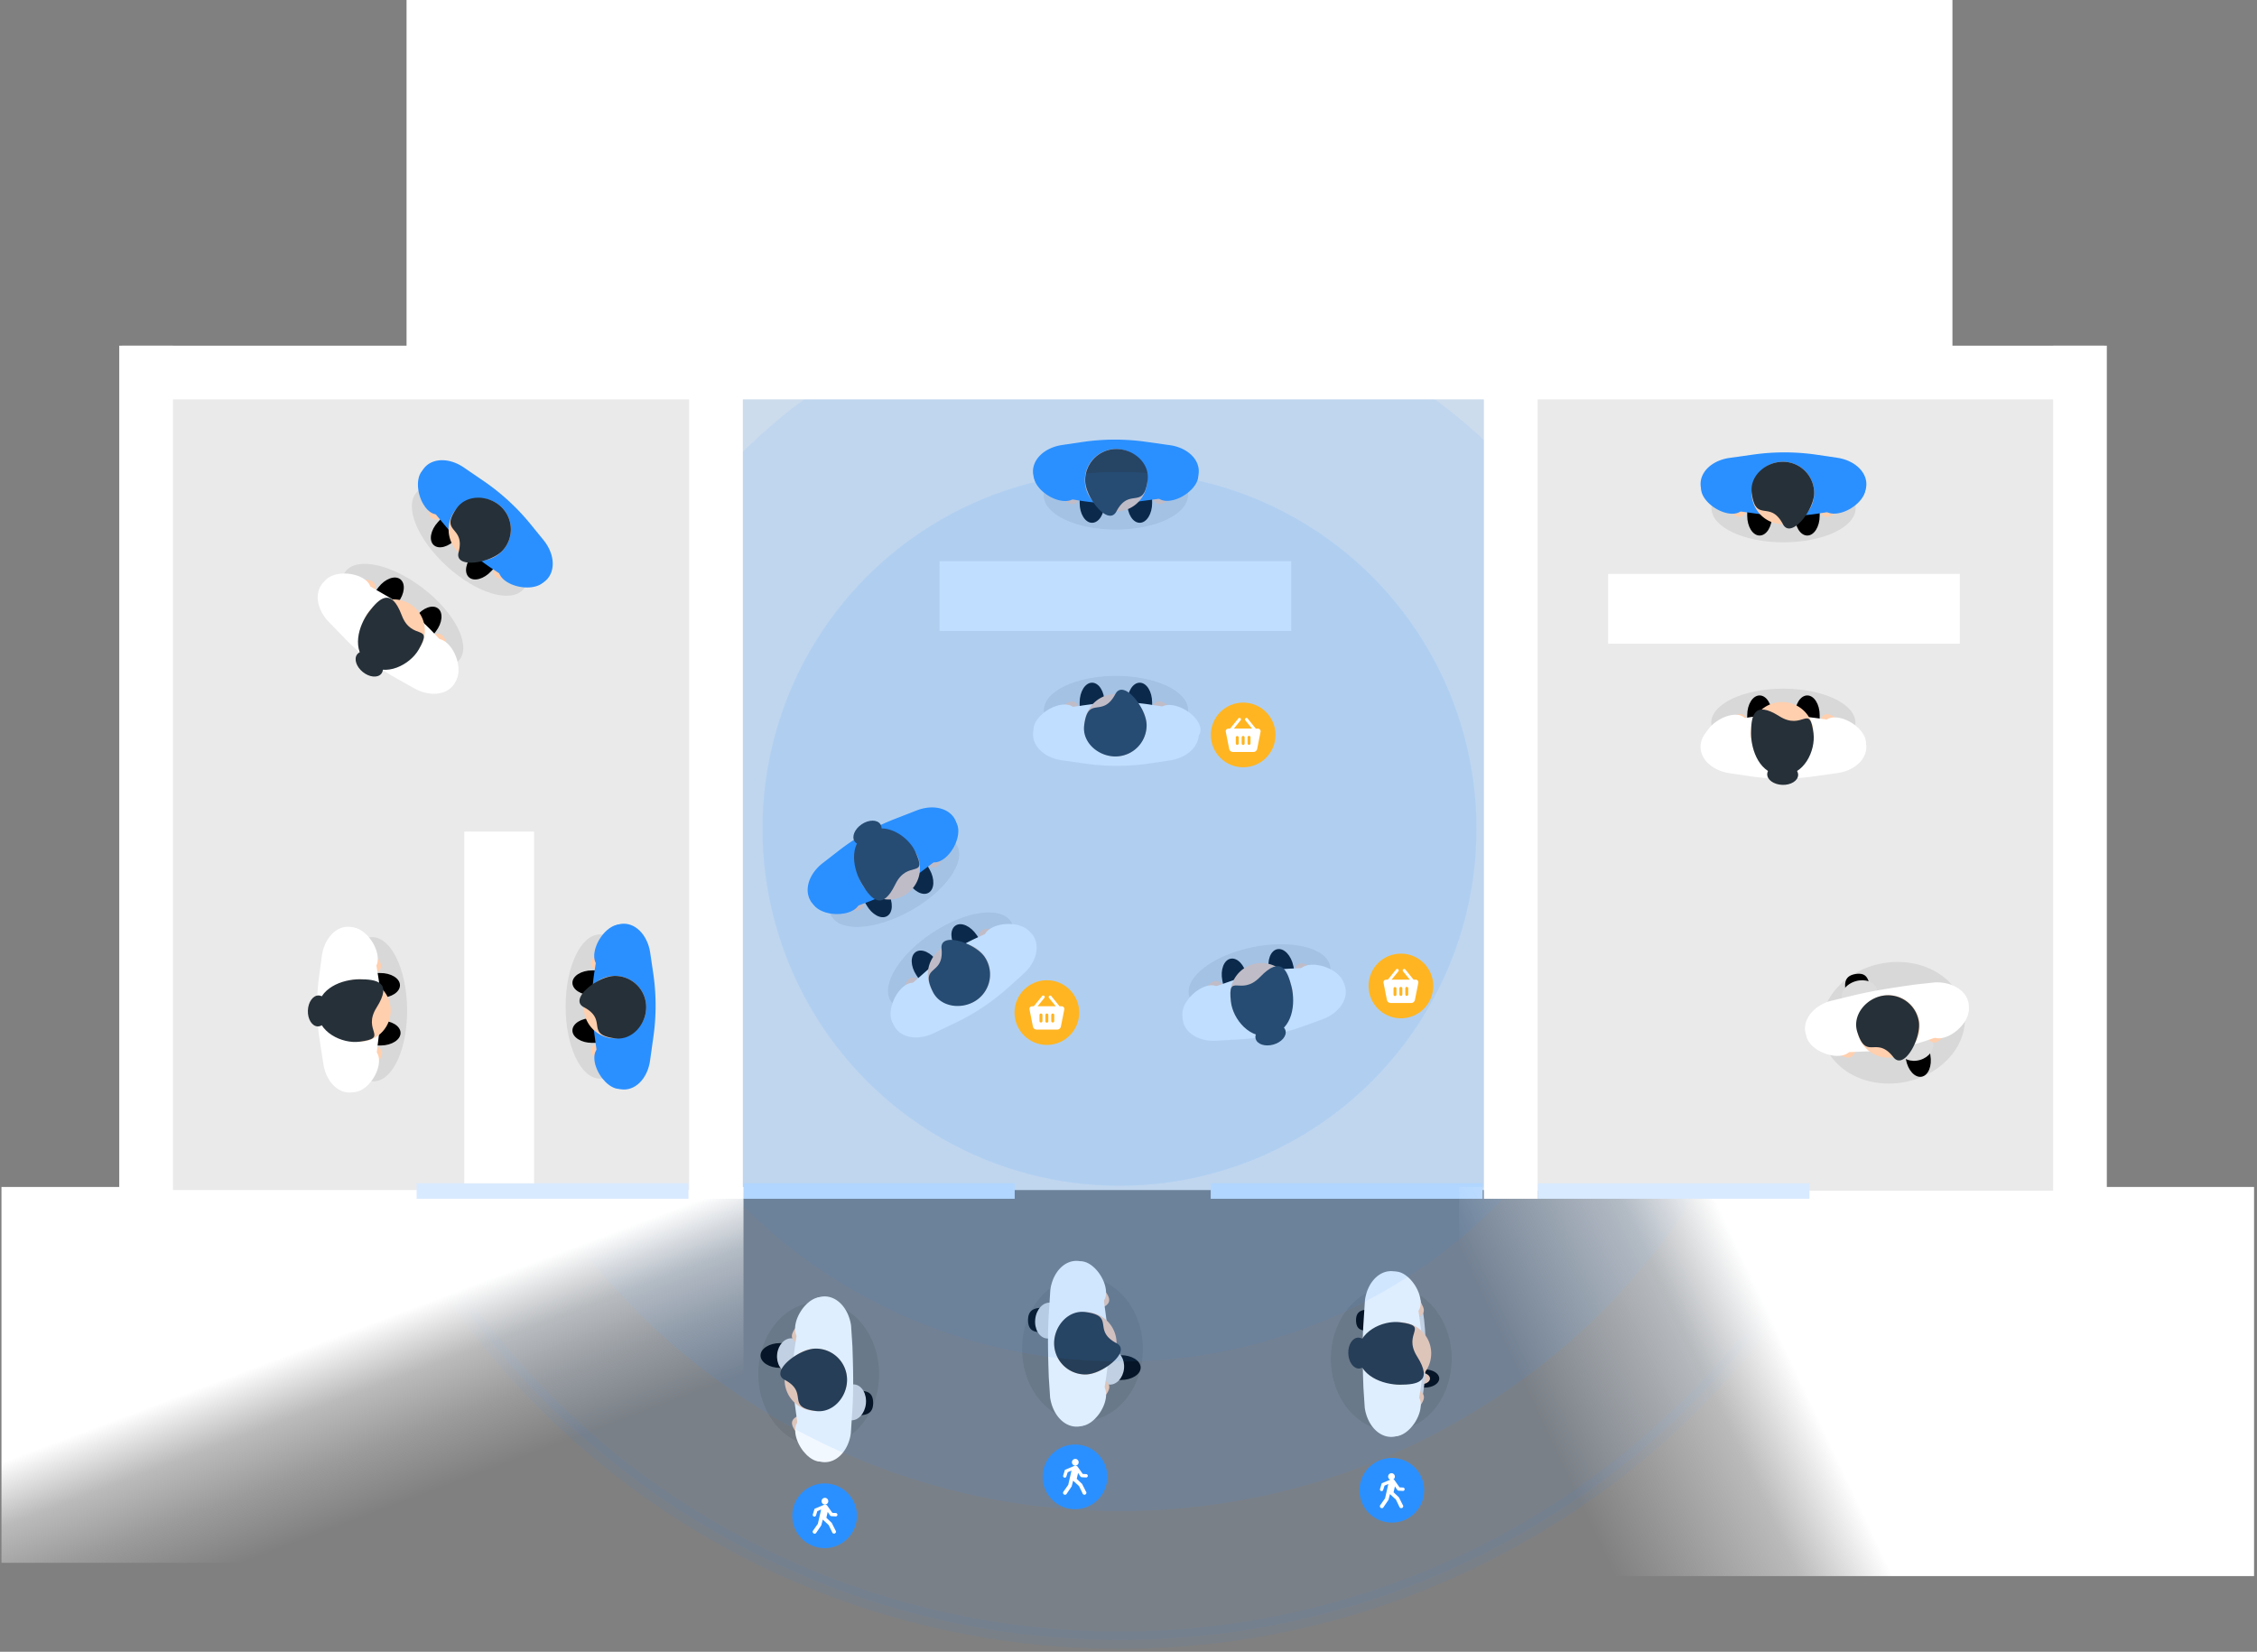 <svg width="511" height="374" viewBox="0 0 511 374" xmlns="http://www.w3.org/2000/svg">
    <rect x="0" y="0" width="511" height="374" fill="#808080" stroke="none"/>
    <defs>
        <linearGradient x1="73.082%" y1="19.086%" x2="97.391%" y2="51.98%" id="a">
            <stop stop-color="#FFF" offset="0%"/>
            <stop stop-color="#FAFAFA" stop-opacity=".48" offset="33.673%"/>
            <stop stop-color="#FDFDFD" stop-opacity=".22" offset="64.794%"/>
            <stop stop-color="#FFF" stop-opacity="0" offset="100%"/>
        </linearGradient>
        <linearGradient x1="63.52%" y1="21.141%" x2="96.714%" y2="28.779%" id="b">
            <stop stop-color="#FFF" offset="0%"/>
            <stop stop-color="#FAFAFA" stop-opacity=".48" offset="33.673%"/>
            <stop stop-color="#FBFBFB" stop-opacity=".352" offset="51.096%"/>
            <stop stop-color="#FDFDFD" stop-opacity=".22" offset="69.072%"/>
            <stop stop-color="#FFF" stop-opacity="0" offset="100%"/>
        </linearGradient>
    </defs>
    <g fill="none" fill-rule="evenodd">
        <path d="M164.69 78.267h176.292v191.185H164.69z" fill-rule="nonzero" fill="#EAEAEA"/>
        <g transform="translate(168.185 99.392)" fill-rule="nonzero">
            <path fill="#D8EAFF" d="M61.55 168.54v3.496H0v-3.495zM167.477 168.54v3.496h-61.55v-3.495z"/>
            <ellipse fill="#000" opacity=".08" cx="84.438" cy="12.784" rx="16.322" ry="7.733"/>
            <path d="M87.049 14.514c0 2.466 1.256 4.466 2.808 4.466 1.552 0 2.809-2 2.809-4.466 0-2.467-.093-4.467-2.809-4.467-2.992 0-2.808 2-2.808 4.467zM76.258 14.514c0 2.466 1.257 4.466 2.809 4.466 1.552 0 2.808-2 2.808-4.466 0-2.467-.092-4.467-2.808-4.467-2.993 0-2.809 2-2.809 4.467z" fill="#000"/>
            <path d="M96.87 11.398c.78 1.255-.016 2.167-1.092 2.836s-2.023.84-2.804-.415c-.781-1.255-.54-2.814.534-3.483s2.582-.193 3.361 1.062z" fill="#FFCFAE"/>
            <ellipse fill="#2B90FF" transform="rotate(-31.88 98.298 10.194)" cx="98.298" cy="10.194" rx="5.333" ry="3.038"/>
            <path d="M72.155 11.398c-.784 1.262.015 2.18 1.096 2.851 1.08.672 2.033.845 2.819-.416.786-1.262.544-2.83-.537-3.496-1.08-.665-2.594-.196-3.378 1.061z" fill="#FFCFAE"/>
            <ellipse fill="#2B90FF" transform="rotate(-58.12 70.725 10.217)" cx="70.725" cy="10.217" rx="3.053" ry="5.362"/>
            <path d="M72.284 1.368l4.6-.681A50.412 50.412 0 0 1 91.29.646l5.401.76c3.8.54 6.535 3.012 6.535 5.893 0 2.9-2.781 5.383-6.606 5.903l-6.921.938a45.427 45.427 0 0 1-13.032-.126l-4.465-.695c-3.8-.59-6.513-3.083-6.513-5.974.005-2.903 2.765-5.409 6.596-5.977z" fill="#2B90FF"/>
            <path d="M84.574 16.413a7.067 7.067 0 1 1 0-14.133 7.067 7.067 0 0 1 0 14.133" fill="#FFCFAE"/>
            <path d="M91.641 9.347c-.912 6.914-4.103 1.443-7.067 7.066-1.823 3.453-7.066-3.164-7.066-7.066a7.067 7.067 0 0 1 7.066-7.067c3.903 0 7.578 3.191 7.067 7.067z" fill="#263038"/>
            <ellipse fill="#000" opacity=".08" cx="84.485" cy="61.38" rx="16.322" ry="7.733"/>
            <path d="M81.874 59.65c0-2.466-1.257-4.466-2.809-4.466-1.551 0-2.808 2-2.808 4.466 0 2.467.093 4.467 2.808 4.467 2.993 0 2.809-2 2.809-4.467zM92.664 59.65c0-2.466-1.257-4.466-2.808-4.466-1.552 0-2.809 2-2.809 4.466 0 2.467.093 4.467 2.809 4.467 2.992 0 2.808-2 2.808-4.467z" fill="#000"/>
            <path d="M72.053 62.766c-.781-1.255.015-2.167 1.091-2.836s2.023-.84 2.804.415c.781 1.255.541 2.815-.533 3.483-1.075.669-2.582.193-3.362-1.062z" fill="#FFCFAE"/>
            <ellipse fill="#FFF" transform="rotate(-31.88 70.626 63.941)" cx="70.626" cy="63.941" rx="5.333" ry="3.038"/>
            <path d="M96.767 62.766c.785-1.261-.015-2.18-1.095-2.851-1.08-.672-2.034-.845-2.82.416-.785 1.262-.543 2.83.537 3.496 1.08.665 2.594.196 3.378-1.061z" fill="#FFCFAE"/>
            <ellipse fill="#FFF" transform="rotate(-58.055 98.793 64.073)" cx="98.793" cy="64.073" rx="3.058" ry="5.371"/>
            <path d="M96.638 72.796l-4.6.681a50.412 50.412 0 0 1-14.404.041l-5.401-.76c-3.8-.54-6.535-3.012-6.535-5.893 0-2.9 2.78-5.383 6.606-5.903l6.92-.938a45.427 45.427 0 0 1 13.033.126l4.465.695c3.8.59 6.512 3.084 6.512 5.974-.003 2.903-2.764 5.409-6.596 5.977z" fill="#FFF"/>
            <path d="M84.347 57.75a7.067 7.067 0 1 1 0 14.134 7.067 7.067 0 0 1 0-14.133" fill="#FFCFAE"/>
            <path d="M77.281 64.818c.912-6.915 4.103-1.444 7.067-7.067 1.824-3.453 7.067 3.164 7.067 7.067a7.067 7.067 0 0 1-7.068 7.066c-3.902 0-7.576-3.191-7.066-7.066z" fill="#263038"/>
            <ellipse fill="#000" opacity=".08" transform="rotate(-11.51 116.988 122.646)" cx="116.988" cy="122.646" rx="16.322" ry="7.733"/>
            <ellipse fill="#000" opacity=".08" cx="76.9" cy="206.061" rx="13.678" ry="16.322"/>
            <path d="M114.071 121.497c-.492-2.416-2.127-4.126-3.647-3.816-1.52.31-2.354 2.52-1.862 4.936.493 2.416.982 4.359 3.648 3.816 2.933-.597 2.352-2.52 1.861-4.936zM124.644 119.345c-.492-2.416-2.127-4.126-3.647-3.816-1.52.31-2.354 2.52-1.862 4.936.493 2.416.982 4.359 3.648 3.816 2.933-.597 2.354-2.52 1.861-4.936z" fill="#000"/>
            <path d="M105.068 126.51c-1.015-1.075-.418-2.129.503-2.998.921-.87 1.815-1.226 2.83-.152 1.015 1.075 1.091 2.65.172 3.52-.92.87-2.494.704-3.505-.37z" fill="#FFCFAE"/>
            <ellipse fill="#FFF" transform="rotate(-43.38 103.905 127.972)" cx="103.905" cy="127.972" rx="5.333" ry="3.038"/>
            <path d="M129.286 121.58c.516-1.392-.456-2.127-1.643-2.575-1.187-.449-2.161-.423-2.68.97-.518 1.394.03 2.888 1.225 3.324 1.195.437 2.581-.33 3.098-1.718z" fill="#FFCFAE"/>
            <ellipse fill="#FFF" transform="rotate(-69.63 130.927 122.452)" cx="130.927" cy="122.452" rx="3.053" ry="5.362"/>
            <path d="M131.155 131.432l-4.372 1.583a50.412 50.412 0 0 1-14.107 2.914l-5.445.325c-3.827.23-7.01-1.648-7.585-4.47-.58-2.84 1.652-5.83 5.296-7.102l6.594-2.299a45.427 45.427 0 0 1 12.797-2.476l4.514-.21c3.835-.177 6.99 1.724 7.572 4.56.589 2.848-1.617 5.855-5.264 7.175z" fill="#FFF"/>
            <ellipse fill="#000" opacity=".08" transform="rotate(-29.37 34.273 100.022)" cx="34.273" cy="100.022" rx="16.322" ry="7.733"/>
            <path d="M37.398 100.245c1.216 2.149 3.286 3.275 4.638 2.515 1.353-.76 1.467-3.12.257-5.27-1.21-2.148-2.27-3.846-4.638-2.514-2.608 1.468-1.467 3.12-.257 5.269zM27.995 105.538c1.216 2.149 3.286 3.275 4.639 2.515 1.352-.76 1.466-3.12.257-5.269-1.21-2.149-2.27-3.846-4.639-2.515-2.608 1.467-1.466 3.119-.257 5.269z" fill="#000"/>
            <path d="M44.429 92.713c1.296.711 1.05 1.896.44 3.006-.61 1.11-1.35 1.725-2.646 1.014-1.294-.712-1.852-2.187-1.243-3.298.61-1.111 2.152-1.432 3.449-.722z" fill="#FFCFAE"/>
            <ellipse fill="#2B90FF" transform="rotate(-61.25 45.089 90.965)" cx="45.089" cy="90.965" rx="5.333" ry="3.038"/>
            <path d="M22.894 104.839c-.066 1.485 1.082 1.892 2.354 1.947 1.272.054 2.187-.262 2.252-1.746.065-1.485-.912-2.736-2.185-2.79-1.274-.052-2.358 1.104-2.421 2.589z" fill="#FFCFAE"/>
            <ellipse fill="#2B90FF" transform="rotate(-87.49 21.066 104.517)" cx="21.066" cy="104.517" rx="3.053" ry="5.362"/>
            <path d="M18.085 96.032l3.675-2.85a50.412 50.412 0 0 1 12.532-7.1l5.083-1.976c3.572-1.392 7.178-.582 8.592 1.927 1.422 2.526.217 6.057-2.864 8.385l-5.571 4.214a45.427 45.427 0 0 1-11.416 6.277l-4.232 1.585c-3.595 1.346-7.188.506-8.604-2.012-1.432-2.538-.256-6.076 2.805-8.45z" fill="#2B90FF"/>
            <ellipse fill="#000" opacity=".08" transform="rotate(-33.59 47.112 118.293)" cx="47.112" cy="118.293" rx="16.322" ry="7.733"/>
            <path d="M43.976 118.315c-1.368-2.055-3.519-3.025-4.81-2.168-1.292.858-1.234 3.22.13 5.274 1.365 2.055 2.547 3.67 4.81 2.167 2.494-1.655 1.234-3.223-.13-5.273zM52.965 112.345c-1.368-2.055-3.518-3.024-4.81-2.167-1.292.857-1.234 3.219.13 5.273 1.365 2.055 2.548 3.67 4.81 2.168 2.493-1.662 1.233-3.22-.13-5.274z" fill="#000"/>
            <path d="M37.518 126.343c-1.345-.607-1.187-1.814-.66-2.966.525-1.152 1.215-1.824 2.564-1.205 1.35.618 2.008 2.045 1.482 3.191s-2.04 1.594-3.386.98z" fill="#FFCFAE"/>
            <ellipse fill="#FFF" transform="rotate(-65.46 36.99 128.14)" cx="36.99" cy="128.14" rx="5.333" ry="3.038"/>
            <path d="M58.103 112.667c-.044-1.485-1.215-1.807-2.49-1.769-1.276.038-2.162.421-2.118 1.906.045 1.485 1.113 2.658 2.385 2.62 1.272-.038 2.269-1.272 2.223-2.757z" fill="#FFCFAE"/>
            <ellipse fill="#FFF" transform="rotate(-1.71 59.965 112.867)" cx="59.965" cy="112.867" rx="5.362" ry="3.053"/>
            <path d="M63.546 121.097l-3.456 3.111a50.412 50.412 0 0 1-11.976 8.002l-4.924 2.35c-3.459 1.65-7.116 1.107-8.708-1.291-1.604-2.415-.661-6.023 2.238-8.571l5.247-4.61a45.427 45.427 0 0 1 10.927-7.105l4.103-1.89c3.488-1.607 7.13-1.034 8.73 1.367 1.61 2.434.697 6.045-2.181 8.637z" fill="#FFF"/>
            <path d="M44.985 115.363a7.067 7.067 0 1 1 7.821 11.772 7.067 7.067 0 0 1-7.821-11.772" fill="#FFCFAE"/>
            <path d="M43.01 125.16c-3.066-6.265 2.62-3.473 1.975-9.797-.394-3.883 7.637-1.273 9.796 1.976a7.067 7.067 0 0 1-1.976 9.796c-3.252 2.161-8.082 1.53-9.796-1.975z" fill="#263038"/>
            <path fill="#FFF" d="M124.164 43.465H44.529V27.66h79.635z"/>
            <path d="M69.036 202.28c2.467 0 4.467-1.257 4.467-2.809 0-1.552-2-2.808-4.467-2.808-2.466 0-4.466.092-4.466 2.808 0 2.99 1.995 2.809 4.466 2.809zM85.602 213.07c2.466 0 4.466-1.257 4.466-2.809 0-1.551-2-2.808-4.466-2.808-2.467 0-4.467.093-4.467 2.808 0 2.99 1.996 2.809 4.467 2.809z" fill="#000"/>
            <path d="M84.772 208.464c-1.576 0-2.853.059-2.853 1.793 0 1.912 1.277 1.793 2.853 1.793M79.597 192.454c1.256-.78 2.167.016 2.836 1.092s.84 2.022-.415 2.804c-1.255.78-2.814.54-3.483-.534s-.192-2.58 1.062-3.362z" fill="#FFCFAE"/>
            <ellipse fill="#FFF" transform="rotate(-31.88 78.415 191.007)" cx="78.415" cy="191.007" rx="3.038" ry="5.333"/>
            <ellipse fill="#DDD" transform="rotate(-83.83 69.22 199.62)" cx="69.22" cy="199.621" rx="4.076" ry="3.038"/>
            <ellipse fill="#DDD" transform="rotate(-83.83 83.273 210.21)" cx="83.273" cy="210.21" rx="3.919" ry="3.038"/>
            <path d="M79.603 217.173c1.262.784 2.18-.015 2.851-1.095.672-1.081.845-2.034-.416-2.82-1.261-.785-2.83-.544-3.495.537-.666 1.08-.203 2.59 1.06 3.378z" fill="#FFCFAE"/>
            <ellipse fill="#FFF" transform="rotate(-58.12 78.408 218.627)" cx="78.408" cy="218.627" rx="5.362" ry="3.053"/>
            <path d="M69.57 217.04l-.304-4.616c-.152-4.56-.304-9.27 0-14.286l.353-5.504c.54-3.8 3.012-6.535 5.893-6.535 2.9 0 5.383 2.78 5.903 6.606l.938 6.921a45.427 45.427 0 0 1-.127 13.032l-.694 4.465c-.59 3.8-3.084 6.512-5.974 6.512-2.914-.003-5.421-2.763-5.988-6.595z" fill="#FFF"/>
            <path d="M84.614 204.75a7.067 7.067 0 1 1-14.134 0 7.067 7.067 0 0 1 14.134 0" fill="#FFCFAE"/>
            <path d="M77.547 197.684c6.915.912 1.444 4.103 7.067 7.067 3.453 1.823-3.164 7.067-7.067 7.067a7.067 7.067 0 0 1-7.067-7.067c0-3.904 3.198-7.578 7.067-7.067z" fill="#263038"/>
            <ellipse fill="#000" opacity=".08" cx="17.173" cy="211.72" rx="13.678" ry="16.322"/>
            <path d="M25.036 215.502c-2.466 0-4.466 1.256-4.466 2.808 0 1.552 2 2.809 4.466 2.809 2.467 0 4.467-.093 4.467-2.809 0-2.99-1.995-2.808-4.467-2.808zM8.471 204.711c-2.466 0-4.466 1.257-4.466 2.809 0 1.551 2 2.814 4.466 2.814 2.467 0 4.467-.092 4.467-2.808 0-2.996-1.996-2.815-4.467-2.815z" fill="#000"/>
            <path d="M9.3 209.318c1.577 0 2.853-.06 2.853-1.794 0-1.912-1.276-1.793-2.852-1.793M14.476 225.327c-1.256.78-2.167-.015-2.836-1.091s-.84-2.023.415-2.804c1.255-.782 2.814-.541 3.483.533.669 1.075.191 2.58-1.062 3.362z" fill="#FFCFAE"/>
            <ellipse fill="#FFF" transform="rotate(-31.88 15.674 226.739)" cx="15.674" cy="226.739" rx="3.038" ry="5.333"/>
            <ellipse fill="#DDD" transform="rotate(-83.83 24.838 218.131)" cx="24.838" cy="218.131" rx="4.076" ry="3.038"/>
            <ellipse fill="#DDD" transform="rotate(-83.83 10.787 207.541)" cx="10.787" cy="207.541" rx="3.919" ry="3.038"/>
            <path d="M14.47 200.608c-1.262-.784-2.18.015-2.851 1.096-.672 1.08-.845 2.033.416 2.819s2.83.544 3.495-.537c.666-1.08.203-2.59-1.06-3.378z" fill="#FFCFAE"/>
            <ellipse fill="#FFF" transform="rotate(-58.12 15.664 199.194)" cx="15.664" cy="199.194" rx="5.362" ry="3.053"/>
            <path d="M24.503 200.742l.304 4.615c.152 4.56.304 9.27 0 14.286l-.353 5.504c-.54 3.8-3.012 6.535-5.893 6.535-2.9 0-5.383-2.78-5.903-6.606l-.938-6.921a45.427 45.427 0 0 1 .127-13.032l.694-4.465c.59-3.8 3.084-6.512 5.974-6.512 2.914.003 5.421 2.763 5.988 6.596z" fill="#FFF"/>
            <path d="M9.459 213.03a7.067 7.067 0 1 1 14.134 0 7.067 7.067 0 0 1-14.134 0" fill="#FFCFAE"/>
            <path d="M16.526 220.097c-6.915-.912-1.444-4.103-7.067-7.067-3.453-1.823 3.164-7.066 7.067-7.066a7.067 7.067 0 0 1 7.067 7.066c0 3.905-3.198 7.578-7.067 7.067z" fill="#263038"/>
            <ellipse fill="#000" opacity=".08" cx="146.809" cy="208.258" rx="13.678" ry="16.322"/>
            <path d="M154.395 214.792c1.809 0 3.275-.923 3.275-2.06 0-1.136-1.466-2.059-3.275-2.059-1.808 0-3.275.067-3.275 2.06 0 2.193 1.464 2.059 3.275 2.059z" fill="#000"/>
            <path d="M153.787 211.416c-1.155 0-2.092.043-2.092 1.317 0 1.4.936 1.316 2.092 1.316" fill="#FFCFAE"/>
            <ellipse fill="#FFCFAE" transform="rotate(-83.83 152.096 212.683)" cx="152.096" cy="212.683" rx="2.193" ry="2.155"/>
            <path d="M153.495 214.043c1.15 0 2.084-.587 2.084-1.31 0-.724-.933-1.31-2.084-1.31-1.15 0-2.083.042-2.083 1.31 0 1.4.933 1.31 2.083 1.31z" fill="#FFCFAE"/>
            <path d="M142.705 201.947c2.14 0 3.876-1.091 3.876-2.432 0-1.34-1.736-2.431-3.876-2.431-2.14 0-3.875.08-3.875 2.431-.003 2.591 1.73 2.432 3.875 2.432z" fill="#000"/>
            <ellipse fill="#DDD" cx="152.353" cy="206.921" rx="2.28" ry="13.45"/>
            <path d="M150.831 194.777c1.256-.782 2.167.015 2.836 1.09.669 1.077.84 2.024-.415 2.805-1.255.78-2.814.54-3.483-.534s-.191-2.58 1.062-3.361z" fill="#FFCFAE"/>
            <ellipse fill="#FFF" transform="rotate(-31.88 149.647 193.325)" cx="149.647" cy="193.325" rx="3.038" ry="5.333"/>
            <path d="M150.837 219.492c1.262.785 2.18-.015 2.851-1.095.672-1.08.845-2.034-.416-2.82-1.261-.785-2.83-.544-3.495.537-.666 1.08-.203 2.593 1.06 3.378z" fill="#FFCFAE"/>
            <ellipse fill="#FFF" transform="rotate(-58.12 149.646 220.952)" cx="149.646" cy="220.952" rx="5.362" ry="3.053"/>
            <path d="M140.804 219.362l-.304-4.616c-.152-4.56-.304-9.27 0-14.286l.353-5.504c.54-3.8 3.012-6.535 5.893-6.535 2.9 0 5.383 2.781 5.903 6.606l.938 6.921a45.427 45.427 0 0 1-.127 13.032l-.694 4.465c-.59 3.8-3.084 6.512-5.974 6.512-2.915-.003-5.421-2.762-5.988-6.595z" fill="#FFF"/>
            <path d="M155.848 207.073a7.067 7.067 0 1 1-7.064-7.073 7.067 7.067 0 0 1 7.067 7.067" fill="#FFCFAE"/>
            <path d="M148.784 200c6.915.912.467 2.354 3.876 7.75 3.647 5.776.027 6.384-3.876 6.384s-9.346-1.976-9.498-6.991c-.152-5.015 5.626-7.648 9.498-7.143z" fill="#263038"/>
            <ellipse fill="#263038" transform="rotate(-1.89 139.406 206.978)" cx="139.406" cy="206.978" rx="2.333" ry="3.503"/>
            <path d="M115.684 118.88a7.067 7.067 0 1 1 3.365 13.727 7.067 7.067 0 0 1-3.365-13.727" fill="#FFCFAE"/>
            <path d="M110.505 127.427c-.76-6.933 2.174-1.014 6.604-5.61 4.74-4.917 6.193-1.546 7.124 2.244.93 3.79.303 9.548-4.528 10.89-4.831 1.342-8.775-3.644-9.2-7.524z" fill="#263038"/>
            <ellipse fill="#263038" transform="rotate(-15.67 119.48 134.879)" cx="119.48" cy="134.879" rx="3.503" ry="2.333"/>
            <path d="M36.778 103.204a7.067 7.067 0 1 1-7.455-12.008 7.067 7.067 0 0 1 7.455 12.008" fill="#FFCFAE"/>
            <path d="M39.058 93.465c2.872 6.356-1.754 1.638-4.541 7.38-2.984 6.144-5.41 3.39-7.467.074-2.058-3.316-3.25-8.984.93-11.756 4.18-2.772 9.471.752 11.078 4.302z" fill="#263038"/>
            <ellipse fill="#263038" transform="rotate(-33.73 28.22 89.17)" cx="28.219" cy="89.171" rx="3.503" ry="2.333"/>
        </g>
        <g transform="translate(69.705 3.951)">
            <circle fill="#2B90FF" fill-rule="nonzero" opacity=".1" cx="183.757" cy="183.707" r="80.827"/>
            <circle fill="#2B90FF" fill-rule="nonzero" opacity=".08" cx="183.757" cy="183.707" r="120.629"/>
            <circle fill="#2B90FF" fill-rule="nonzero" opacity=".1" cx="183.757" cy="183.707" r="154.517"/>
            <circle fill="#2B90FF" fill-rule="nonzero" opacity=".06" cx="183.757" cy="183.707" r="183.707"/>
            <circle stroke="#2B90FF" stroke-width="4" opacity=".06" cx="183.757" cy="183.707" r="183.707"/>
        </g>
        <path d="M92.046 0h350v78.419h-350z" fill-rule="nonzero" fill="#FFF"/>
        <g fill-rule="nonzero">
            <path fill="url(#a)" d="M0 0h168v85.106H0z" transform="translate(.334 268.757)"/>
            <path fill="url(#b)" transform="matrix(-1 0 0 1 840.334 268.757)" d="M330 0h180v88.106H330z"/>
        </g>
        <g transform="translate(179.28 158.967)" fill-rule="nonzero">
            <circle fill="#2B90FF" cx="7.415" cy="184.24" r="7.327"/>
            <circle fill="#FFB522" cx="57.736" cy="70.305" r="7.327"/>
            <path d="M8.119 183.366l-.304 1.322 1.215 1.157.864 1.717a.444.444 0 1 1-.709.534l-.846-1.754-1.337-1.231-.342 1.308-1.084 1.589a.444.444 0 1 1-.81-.36l1.123-1.59.74-3.243-.865.384c0 .012-.304.986-.304.986a.378.378 0 0 1-.721-.22l.4-1.31 2.002-.84a.89.89 0 0 1 .54-.069.789.789 0 0 1 .289.132l1.206 1.704.784.041a.38.38 0 0 1-.039.76l-.99-.052c-.153-.007-.252-.129-.34-.258l-.472-.707zm-.095-1.89a.76.76 0 1 1 .002-.002l-.002.002z" fill="#FFF"/>
            <circle fill="#2B90FF" cx="64.102" cy="175.426" r="7.327"/>
            <path d="M64.805 174.552l-.303 1.322 1.215 1.156.864 1.718a.444.444 0 1 1-.709.533l-.846-1.754-1.338-1.23-.341 1.308-1.084 1.588a.444.444 0 1 1-.81-.36l1.123-1.59.74-3.243-.865.384c0 .013-.304.987-.304.987a.378.378 0 0 1-.721-.22l.4-1.31 2.002-.841a.89.89 0 0 1 .54-.068.789.789 0 0 1 .289.132l1.206 1.703.784.042a.38.38 0 1 1-.04.76l-.99-.052c-.152-.008-.25-.13-.339-.259l-.473-.706zm-.094-1.89a.76.76 0 1 1 .002-.002l-.002.001z" fill="#FFF"/>
            <circle fill="#2B90FF" cx="135.834" cy="178.465" r="7.327"/>
            <path d="M136.538 177.591l-.304 1.322 1.216 1.157.863 1.717a.444.444 0 1 1-.708.534l-.847-1.754-1.337-1.231-.342 1.308-1.084 1.589a.444.444 0 1 1-.81-.36l1.124-1.59.74-3.243-.865.384c0 .012-.304.986-.304.986a.378.378 0 0 1-.722-.22l.401-1.31 2.002-.84a.89.89 0 0 1 .54-.069.789.789 0 0 1 .288.132l1.207 1.704.784.041a.38.38 0 0 1-.04.76l-.99-.052c-.152-.007-.251-.129-.34-.258l-.472-.707zm-.094-1.89a.76.76 0 1 1 .001-.002l-.001.002zM61.55 69.094a.597.597 0 0 0-.463-.22h-.478l-1.857-2.292a.333.333 0 1 0-.53.404l.012.016 1.52 1.866h-4.116l1.52-1.866a.334.334 0 1 0-.49-.456l-.027.033-1.858 2.293h-.388a.6.6 0 0 0-.588.718l.77 3.875a.87.87 0 0 0 .852.698h4.633a.87.87 0 0 0 .851-.698l.77-3.875a.597.597 0 0 0-.133-.496zm-4.813 3.142a.334.334 0 0 1-.667 0v-1.368a.334.334 0 1 1 .667 0v1.368zm1.333 0a.334.334 0 1 1-.667 0v-1.368a.334.334 0 1 1 .667 0v1.368zm1.333 0a.334.334 0 0 1-.667 0v-1.368a.334.334 0 1 1 .667 0v1.368z" fill="#FFF"/>
            <circle fill="#FFB522" cx="137.894" cy="64.278" r="7.327"/>
            <path d="M141.705 63.07a.597.597 0 0 0-.463-.22h-.478l-1.858-2.294a.333.333 0 1 0-.53.404l.012.016 1.52 1.866h-4.118l1.52-1.866a.334.334 0 1 0-.49-.456l-.027.033-1.858 2.294h-.388a.6.6 0 0 0-.588.717l.77 3.875a.87.87 0 0 0 .852.698h4.633a.87.87 0 0 0 .851-.698l.77-3.875a.597.597 0 0 0-.13-.494zm-4.813 3.141a.334.334 0 1 1-.667 0v-1.368a.334.334 0 0 1 .667 0v1.368zm1.333 0a.334.334 0 0 1-.667 0v-1.368a.334.334 0 1 1 .667 0v1.368zm1.333 0a.334.334 0 0 1-.667 0v-1.368a.334.334 0 1 1 .667 0v1.368z" fill="#FFF"/>
            <circle fill="#FFB522" cx="102.179" cy="7.439" r="7.327"/>
            <path d="M105.99 6.231a.597.597 0 0 0-.463-.22h-.477l-1.859-2.294a.333.333 0 1 0-.53.405l.012.015 1.52 1.866h-4.117l1.52-1.866a.334.334 0 0 0-.49-.456l-.027.033-1.859 2.294h-.387a.6.6 0 0 0-.588.717l.77 3.875a.87.87 0 0 0 .851.698h4.634a.87.87 0 0 0 .851-.698l.77-3.875a.597.597 0 0 0-.13-.494zm-4.812 3.141a.334.334 0 0 1-.667 0V8.005a.334.334 0 0 1 .667 0v1.367zm1.333 0a.334.334 0 1 1-.668 0V8.005a.334.334 0 0 1 .668 0v1.367zm1.332 0a.334.334 0 0 1-.667 0V8.005a.334.334 0 1 1 .667 0v1.367z" fill="#FFF"/>
        </g>
        <g transform="translate(27 78.267)" fill-rule="nonzero">
            <path fill="#EAEAEA" d="M320.061 5.927h124.62v185.41h-124.62zM6.991 5.927h124.62v185.258H6.991z"/>
            <path fill="#FFF" d="M437.842 0H450v193.161h-12.158z"/>
            <path fill="#FFF" d="M317.174 12.158V0h132.219v12.158z"/>
            <path fill="#D8EAFF" d="M321.124 193.161v-3.495h61.55v3.495z"/>
            <ellipse fill="#000" opacity=".08" cx="376.809" cy="36.796" rx="16.322" ry="7.733"/>
            <path d="M374.198 38.526c0 2.466-1.257 4.466-2.809 4.466-1.552 0-2.808-2-2.808-4.466 0-2.467.092-4.467 2.808-4.467 2.992 0 2.809 2 2.809 4.467zM384.988 38.526c0 2.466-1.257 4.466-2.809 4.466-1.551 0-2.808-2-2.808-4.466 0-2.467.093-4.467 2.808-4.467 2.993 0 2.809 2 2.809 4.467z" fill="#000"/>
            <path d="M364.377 35.41c-.781 1.256.015 2.168 1.091 2.836 1.076.669 2.023.84 2.804-.415.781-1.255.541-2.814-.533-3.483-1.075-.669-2.582-.193-3.362 1.062z" fill="#FFCFAE"/>
            <ellipse fill="#2B90FF" transform="rotate(-58.12 362.961 34.237)" cx="362.961" cy="34.237" rx="3.038" ry="5.333"/>
            <path d="M389.091 35.41c.784 1.262-.015 2.18-1.096 2.851-1.08.672-2.033.845-2.819-.416-.785-1.261-.544-2.83.537-3.495 1.08-.666 2.594-.197 3.378 1.06z" fill="#FFCFAE"/>
            <ellipse fill="#2B90FF" transform="rotate(-31.88 390.521 34.198)" cx="390.521" cy="34.198" rx="5.362" ry="3.053"/>
            <path d="M388.962 25.38l-4.6-.68a50.412 50.412 0 0 0-14.405-.042l-5.4.76c-3.8.54-6.536 3.012-6.536 5.894 0 2.9 2.781 5.383 6.607 5.902l6.92.938c4.328.585 8.717.542 13.033-.126l4.465-.695c3.799-.59 6.512-3.083 6.512-5.974-.005-2.903-2.765-5.409-6.596-5.977z" fill="#2B90FF"/>
            <path d="M376.672 40.426a7.067 7.067 0 1 0 0-14.134 7.067 7.067 0 0 0 0 14.134" fill="#FFCFAE"/>
            <path d="M369.605 33.359c.912 6.915 4.103 1.443 7.067 7.067 1.823 3.452 7.067-3.165 7.067-7.067a7.067 7.067 0 0 0-7.067-7.067c-3.903 0-7.578 3.191-7.067 7.067z" fill="#263038"/>
            <ellipse fill="#000" opacity=".08" cx="376.761" cy="85.392" rx="16.322" ry="7.733"/>
            <path d="M379.372 83.663c0-2.467 1.257-4.467 2.809-4.467 1.552 0 2.808 2 2.808 4.467 0 2.466-.092 4.466-2.808 4.466-2.993 0-2.809-2-2.809-4.466zM368.582 83.663c0-2.467 1.257-4.467 2.809-4.467 1.551 0 2.808 2 2.808 4.467 0 2.466-.093 4.466-2.808 4.466-2.993 0-2.809-2-2.809-4.466z" fill="#000"/>
            <path d="M389.193 86.778c.781-1.255-.015-2.167-1.091-2.836-1.076-.668-2.023-.84-2.804.415-.781 1.255-.541 2.815.533 3.483 1.075.67 2.582.193 3.362-1.062z" fill="#FFCFAE"/>
            <ellipse fill="#FFF" transform="rotate(-58.12 390.635 87.988)" cx="390.635" cy="87.988" rx="3.038" ry="5.333"/>
            <path d="M364.479 86.778c-.784-1.261.015-2.18 1.095-2.85 1.081-.673 2.034-.846 2.82.415.785 1.262.544 2.83-.537 3.496-1.08.666-2.594.196-3.378-1.06z" fill="#FFCFAE"/>
            <ellipse fill="#FFF" transform="rotate(-31.945 363.655 87.413)" cx="363.655" cy="87.413" rx="5.371" ry="3.058"/>
            <path d="M364.608 96.809l4.6.68c4.775.703 9.626.717 14.404.041l5.402-.76c3.8-.539 6.535-3.012 6.535-5.893 0-2.9-2.782-5.383-6.607-5.903l-6.92-.938a45.427 45.427 0 0 0-13.033.127l-4.465.694c-3.8.59-6.512 3.084-6.512 5.974.003 2.903 2.765 5.41 6.596 5.978zM337.082 51.672h79.635v15.805h-79.635z" fill="#FFF"/>
            <ellipse fill="#000" opacity=".08" transform="rotate(-10.01 401.627 153.31)" cx="401.627" cy="153.31" rx="16.322" ry="13.678"/>
            <path d="M396.541 146.2c.429 2.432-.456 4.618-1.99 4.887-1.533.269-3.113-1.48-3.542-3.91-.428-2.43-.685-4.408 1.99-4.887 2.946-.52 3.112 1.479 3.542 3.91zM410.047 160.638c.429 2.432-.456 4.617-1.99 4.886-1.533.27-3.113-1.48-3.542-3.91-.428-2.43-.685-4.407 1.99-4.886 2.946-.52 3.112 1.479 3.542 3.91z" fill="#000"/>
            <path d="M405.37 160.622c-.273-1.552-.437-2.82 1.271-3.122 1.883-.333 1.988.945 2.263 2.497M388.705 158.31c-.55 1.368.392 2.128 1.567 2.603 1.175.476 2.138.476 2.688-.895.55-1.37.045-2.866-1.132-3.343-1.176-.477-2.571.263-3.123 1.635z" fill="#FFCFAE"/>
            <ellipse fill="#FFF" transform="rotate(-68.14 387.074 157.363)" cx="387.074" cy="157.363" rx="3.038" ry="5.333"/>
            <ellipse fill="#DDD" transform="rotate(-16.19 393.983 146.817)" cx="393.983" cy="146.817" rx="4.076" ry="3.038"/>
            <ellipse fill="#DDD" transform="rotate(-16.19 406.854 158.814)" cx="406.854" cy="158.814" rx="3.919" ry="3.038"/>
            <path d="M413.044 154.018c.992 1.107.363 2.15-.584 2.999-.946.85-1.855 1.185-2.848.079-.992-1.107-1.027-2.692-.08-3.541.947-.85 2.521-.643 3.512.463z" fill="#FFCFAE"/>
            <ellipse fill="#FFF" transform="rotate(-41.89 414.25 152.59)" cx="414.25" cy="152.59" rx="5.362" ry="3.053"/>
            <path d="M411.173 144.16l-4.597.501c-4.517.643-9.182 1.313-14.068 2.483l-5.36 1.304c-3.646 1.19-5.917 4.104-5.415 6.941.504 2.856 3.674 4.818 7.531 4.664l6.98-.28a45.427 45.427 0 0 0 12.81-2.39l4.277-1.46c3.634-1.242 5.877-4.17 5.376-7.016-.508-2.867-3.661-4.855-7.534-4.747z" fill="#FFF"/>
            <path d="M401.685 161.11a7.067 7.067 0 1 0-2.458-13.917 7.067 7.067 0 0 0 2.458 13.918" fill="#FFCFAE"/>
            <path d="M393.498 155.381c2.1 6.65 4.292.709 8.189 5.731 2.392 3.084 6.409-4.345 5.73-8.188a7.067 7.067 0 0 0-8.188-5.731c-3.845.68-6.907 4.467-5.73 8.188z" fill="#263038"/>
            <path fill="#FFF" d="M308.967 0h12.158v193.161h-12.158zM129.027 0h12.158v193.161h-12.158z"/>
            <ellipse fill="#000" opacity=".08" transform="rotate(-.72 57.44 150.247)" cx="57.44" cy="150.247" rx="7.733" ry="16.322"/>
            <path d="M59.19 152.839c2.467-.03 4.482 1.202 4.501 2.752.02 1.55-1.965 2.833-4.43 2.865-2.465.032-4.466-.037-4.501-2.752-.038-2.993 1.963-2.835 4.43-2.865zM59.055 142.05c2.466-.03 4.481 1.202 4.501 2.752.02 1.55-1.965 2.833-4.43 2.865-2.465.032-4.466-.036-4.501-2.752-.038-2.994 1.963-2.834 4.43-2.865z" fill="#000"/>
            <path d="M56.196 162.698c1.264.76 2.167-.043 2.822-1.127.655-1.083.815-2.033-.456-2.797-1.27-.765-2.82-.507-3.475.577-.655 1.084-.155 2.582 1.109 3.347z" fill="#FFCFAE"/>
            <ellipse fill="#FFF" transform="rotate(-58.84 55.026 164.14)" cx="55.026" cy="164.14" rx="5.333" ry="3.038"/>
            <path d="M55.892 137.985c1.252-.801 2.18-.012 2.865 1.064s.87 2.022-.382 2.823c-1.252.801-2.822.58-3.507-.492-.686-1.071-.227-2.594 1.024-3.395z" fill="#FFCFAE"/>
            <ellipse fill="#FFF" transform="rotate(-32.59 54.67 136.574)" cx="54.671" cy="136.574" rx="3.053" ry="5.362"/>
            <path d="M45.862 138.24l-.623 4.608a50.412 50.412 0 0 0 .14 14.403l.834 5.39c.586 3.79 3.094 6.503 5.974 6.467 2.9-.037 5.348-2.848 5.82-6.687l.85-6.932c.53-4.334.433-8.723-.289-13.03l-.75-4.456c-.639-3.786-3.166-6.474-6.055-6.438-2.91.046-5.382 2.836-5.901 6.675z" fill="#FFF"/>
            <ellipse fill="#000" opacity=".08" transform="rotate(-47.57 79.377 44.223)" cx="79.377" cy="44.223" rx="7.733" ry="16.322"/>
            <path d="M76.281 43.748c-1.672 1.823-3.942 2.448-5.086 1.4-1.145-1.046-.724-3.37.94-5.19 1.664-1.821 3.082-3.235 5.087-1.402 2.21 2.022.725 3.371-.94 5.192zM84.246 51.029c-1.672 1.824-3.942 2.448-5.086 1.401-1.145-1.047-.724-3.37.94-5.191 1.664-1.821 3.082-3.234 5.087-1.402 2.208 2.02.723 3.371-.94 5.192z" fill="#000"/>
            <path d="M71.135 34.822c-1.422.4-1.451 1.61-1.11 2.83.343 1.22.926 1.985 2.35 1.585 1.424-.4 2.3-1.711 1.956-2.932-.343-1.22-1.772-1.883-3.196-1.483z" fill="#FFCFAE"/>
            <ellipse fill="#2B90FF" transform="rotate(-15.69 70.886 32.979)" cx="70.886" cy="32.979" rx="3.038" ry="5.333"/>
            <path d="M89.374 51.502c-.272 1.46-1.482 1.597-2.736 1.367-1.254-.23-2.071-.749-1.8-2.21.273-1.46 1.509-2.455 2.76-2.221 1.25.234 2.048 1.603 1.776 3.064z" fill="#FFCFAE"/>
            <ellipse fill="#2B90FF" transform="rotate(-79.44 91.244 51.597)" cx="91.244" cy="51.597" rx="3.053" ry="5.362"/>
            <path d="M96.049 44.01l-2.937-3.607a50.412 50.412 0 0 0-10.603-9.75l-4.503-3.077c-3.164-2.163-6.86-2.19-8.804-.064-1.956 2.14-1.58 5.85.894 8.815l4.475 5.361a45.427 45.427 0 0 0 9.704 8.701l3.761 2.499c3.192 2.127 6.888 2.118 8.838-.014 1.965-2.15 1.618-5.862-.825-8.865z" fill="#2B90FF"/>
            <path d="M76.827 46.82a7.067 7.067 0 1 0 9.538-10.431 7.067 7.067 0 0 0-9.538 10.43" fill="#FFCFAE"/>
            <path d="M76.378 36.836c-3.992 5.719 2.055 3.834.447 9.983-.986 3.777 7.351 2.432 9.984-.447a7.067 7.067 0 0 0-.447-9.983c-2.88-2.634-7.75-2.754-9.984.447z" fill="#263038"/>
            <path fill="#FFF" d="M12.158 193.161H0V.001h12.158z"/>
            <path fill="#FFF" d="M.608 12.158V0h132.22v12.158z"/>
            <path fill="#D8EAFF" d="M67.325 193.16v-3.494h61.55v3.495z"/>
            <ellipse fill="#000" opacity=".08" cx="108.796" cy="149.635" rx="7.733" ry="16.322"/>
            <path d="M107.067 152.246c-2.467 0-4.467 1.257-4.467 2.809 0 1.551 2 2.808 4.467 2.808 2.466 0 4.466-.092 4.466-2.808 0-2.993-2-2.809-4.466-2.809zM107.067 141.456c-2.467 0-4.467 1.257-4.467 2.808 0 1.552 2 2.809 4.467 2.809 2.466 0 4.466-.093 4.466-2.809 0-2.992-2-2.808-4.466-2.808z" fill="#000"/>
            <path d="M110.182 162.067c-1.255.781-2.167-.015-2.835-1.091-.67-1.076-.84-2.023.414-2.804 1.256-.781 2.815-.541 3.484.533.668 1.075.193 2.582-1.063 3.362z" fill="#FFCFAE"/>
            <ellipse fill="#2B90FF" transform="rotate(-31.88 111.38 163.484)" cx="111.38" cy="163.484" rx="3.038" ry="5.333"/>
            <path d="M110.182 137.353c-1.261-.785-2.179.015-2.85 1.095-.672 1.08-.846 2.034.416 2.82 1.261.785 2.83.544 3.495-.537.666-1.08.196-2.594-1.06-3.378z" fill="#FFCFAE"/>
            <ellipse fill="#2B90FF" transform="rotate(-58.12 111.373 135.929)" cx="111.373" cy="135.929" rx="5.362" ry="3.053"/>
            <path d="M120.213 137.482l.68 4.6c.704 4.775.718 9.626.042 14.404l-.76 5.402c-.54 3.799-3.012 6.534-5.894 6.534-2.9 0-5.383-2.78-5.903-6.606l-.937-6.92a45.427 45.427 0 0 1 .126-13.033l.694-4.465c.59-3.8 3.084-6.512 5.975-6.512 2.902.005 5.408 2.764 5.977 6.596z" fill="#2B90FF"/>
            <path d="M105.167 149.772a7.067 7.067 0 1 1 14.134 0 7.067 7.067 0 0 1-14.134 0" fill="#FFCFAE"/>
            <path d="M112.234 156.839c-6.915-.912-1.444-4.103-7.067-7.067-3.453-1.824 3.164-7.067 7.067-7.067a7.067 7.067 0 0 1 7.067 7.067c0 3.903-3.192 7.578-7.067 7.067z" fill="#263038"/>
            <ellipse fill="#000" opacity=".08" transform="rotate(-52.28 64.13 61.115)" cx="64.13" cy="61.115" rx="7.733" ry="16.322"/>
            <path d="M63.125 58.144c1.509-1.951 1.737-4.302.51-5.25-1.226-.949-3.445-.137-4.954 1.814-1.51 1.952-2.66 3.59-.51 5.251 2.367 1.83 3.445.135 4.954-1.815zM71.66 64.742c1.509-1.952 1.737-4.303.51-5.251-1.226-.948-3.445-.137-4.954 1.814-1.51 1.952-2.66 3.589-.51 5.26 2.367 1.824 3.444.131 4.954-1.823z" fill="#000"/>
            <path d="M53.45 54.6c.152-1.47 1.339-1.705 2.597-1.576 1.258.13 2.114.573 1.964 2.043-.15 1.47-1.294 2.558-2.554 2.431-1.26-.126-2.158-1.427-2.007-2.898z" fill="#FFCFAE"/>
            <ellipse fill="#FFF" transform="rotate(-84.16 51.59 54.665)" cx="51.59" cy="54.665" rx="3.038" ry="5.333"/>
            <path d="M73.002 69.716c1.392-.518 1.32-1.733.876-2.927-.443-1.195-1.09-1.914-2.484-1.395-1.394.518-2.161 1.905-1.718 3.098.444 1.193 1.933 1.742 3.326 1.224z" fill="#FFCFAE"/>
            <ellipse fill="#FFF" transform="rotate(-20.4 73.398 71.552)" cx="73.398" cy="71.552" rx="3.053" ry="5.362"/>
            <path d="M66.761 77.573l-4.054-2.28a50.412 50.412 0 0 1-11.418-8.78l-3.8-3.91c-2.671-2.747-3.33-6.383-1.568-8.662 1.774-2.294 5.494-2.558 8.837-.626l6.049 3.495a45.427 45.427 0 0 1 10.233 8.073l3.106 3.281c2.64 2.789 3.264 6.424 1.497 8.71-1.783 2.305-5.503 2.596-8.882.699zM78.115 189.665V110.03H93.92v79.635z" fill="#FFF"/>
            <path d="M61.464 150.533a7.067 7.067 0 1 0-14.134 0 7.067 7.067 0 0 0 14.134 0" fill="#FFCFAE"/>
            <path d="M54.397 157.599c6.915-.912.466-2.354 3.875-7.751 3.647-5.775.027-6.383-3.875-6.383-3.903 0-9.347 1.976-9.499 6.99-.152 5.016 5.628 7.656 9.499 7.144z" fill="#263038"/>
            <ellipse fill="#263038" transform="rotate(-88.11 45.037 150.632)" cx="45.037" cy="150.632" rx="3.503" ry="2.333"/>
            <path d="M376.52 80.7a7.067 7.067 0 1 0 0 14.133 7.067 7.067 0 0 0 0-14.134" fill="#FFCFAE"/>
            <path d="M383.587 87.766c-.912-6.915-2.354-.467-7.751-3.875-5.775-3.648-6.383-.028-6.383 3.875s1.976 9.346 6.99 9.498c5.016.152 7.654-5.623 7.144-9.498z" fill="#263038"/>
            <ellipse fill="#263038" transform="rotate(-88.11 376.61 97.114)" cx="376.61" cy="97.114" rx="2.333" ry="3.503"/>
            <path d="M66.422 58.906a7.067 7.067 0 1 0-8.524 11.274 7.067 7.067 0 0 0 8.524-11.274" fill="#FFCFAE"/>
            <path d="M67.798 68.805c3.442-6.065-1.596-1.791-3.847-7.765-2.407-6.393-5.074-3.871-7.428-.76-2.354 3.11-4.058 8.649-.152 11.793 3.906 3.144 9.5.126 11.427-3.268z" fill="#263038"/>
            <ellipse fill="#263038" transform="rotate(-51.02 56.607 72.074)" cx="56.607" cy="72.074" rx="2.333" ry="3.503"/>
        </g>
        <path d="M345.693 78.268v12.158H156.027V78.268z" fill-rule="nonzero" fill="#FFF"/>
    </g>
</svg>
